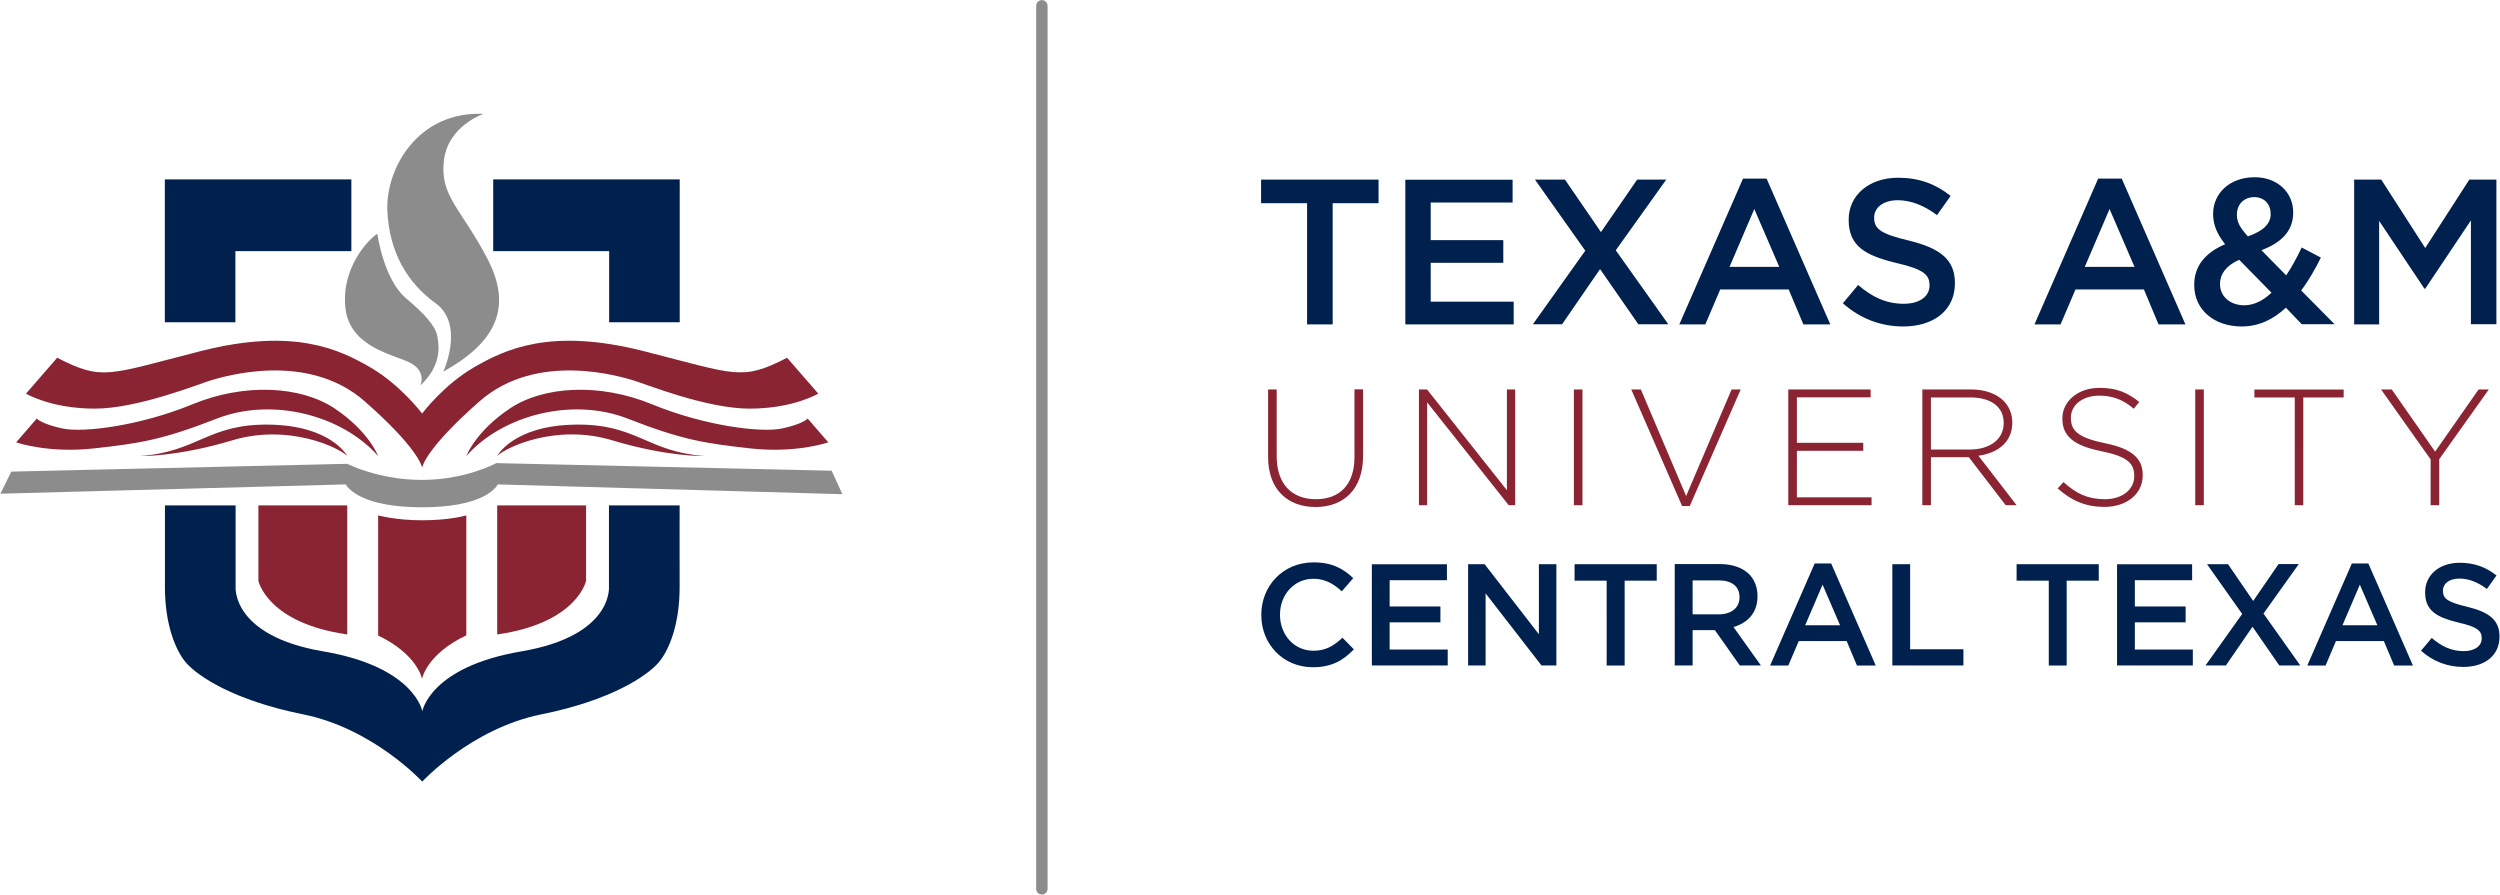 <?xml version="1.0" encoding="utf-8"?>
<!-- Generator: Adobe Illustrator 22.0.1, SVG Export Plug-In . SVG Version: 6.00 Build 0)  -->
<svg version="1.1" id="Layer_1" xmlns="http://www.w3.org/2000/svg" xmlns:xlink="http://www.w3.org/1999/xlink" x="0px" y="0px"
	 width="250.1px" height="89.51px" viewBox="0 0 250.1 89.51" enable-background="new 0 0 250.1 89.51" xml:space="preserve">
<g>
	<g>
		<path fill="#8A2432" d="M126.86,45.73v-6.77h0.86v6.68c0,2.73,1.47,4.3,3.92,4.3c2.35,0,3.86-1.42,3.86-4.22v-6.77h0.86v6.67
			c0,3.33-1.93,5.1-4.75,5.1C128.83,50.73,126.86,48.97,126.86,45.73 M141.94,50.54h0.83V40.25l8.16,10.29h0.65V38.96h-0.83v10.08
			l-7.99-10.08h-0.81V50.54z M157.45,50.54h0.86V38.96h-0.86V50.54z M168.28,50.63h0.76l5.1-11.67h-0.91l-4.55,10.66l-4.53-10.66
			h-0.96L168.28,50.63z M178.91,50.54h8.32v-0.79h-7.47V45.1h6.64v-0.8h-6.64v-4.55h7.38v-0.79h-8.24V50.54z M192.31,50.54h0.86
			v-4.8h3.79l3.69,4.8h1.09l-3.82-4.95c1.95-0.26,3.39-1.37,3.39-3.31v-0.03c0-0.83-0.33-1.6-0.87-2.15
			c-0.7-0.7-1.84-1.14-3.26-1.14h-4.87V50.54z M193.17,44.97v-5.21h3.95c2.1,0,3.33,0.98,3.33,2.53v0.03c0,1.67-1.44,2.65-3.38,2.65
			H193.17z M205.85,48.86c1.39,1.24,2.81,1.85,4.67,1.85c2.23,0,3.84-1.29,3.84-3.16v-0.03c0-1.69-1.13-2.65-3.81-3.19
			c-2.75-0.56-3.38-1.31-3.38-2.53v-0.03c0-1.21,1.13-2.19,2.83-2.19c1.27,0,2.37,0.36,3.46,1.31l0.55-0.68
			c-1.18-0.94-2.28-1.41-3.97-1.41c-2.15,0-3.72,1.33-3.72,3.05v0.03c0,1.75,1.13,2.7,3.91,3.26c2.63,0.53,3.28,1.24,3.28,2.47v0.03
			c0,1.32-1.19,2.3-2.93,2.3c-1.7,0-2.88-0.55-4.15-1.72L205.85,48.86 M219.61,50.54h0.86V38.96h-0.86V50.54z M229.56,50.54h0.86
			V39.76h4.04v-0.79h-8.93v0.79h4.04V50.54z M243.16,50.54h0.86v-4.6l4.96-6.98h-1.02l-4.35,6.22l-4.34-6.22h-1.07l4.96,7V50.54z"/>
		<path fill="#00204E" d="M130.75,20.33h-4.59v-2.36h11.75v2.36h-4.59v12.12h-2.56V20.33z M140.59,32.45h10.84v-2.27h-8.3v-3.89
			h7.26v-2.27h-7.26v-3.76h8.19v-2.28h-10.73V32.45z M163.78,17.97l-3.62,5.25l-3.6-5.25h-3l5.03,7.11l-5.24,7.36h2.92l3.8-5.52
			l3.83,5.52h3l-5.26-7.4l5.05-7.07H163.78z M168,32.45h2.6l1.49-3.49h6.85l1.47,3.49h2.69l-6.37-14.58h-2.36L168,32.45z
			 M173.02,26.7l2.48-5.79l2.5,5.79H173.02z M184.36,30.34c1.74,1.55,3.83,2.32,6.04,2.32c3.04,0,5.17-1.61,5.17-4.32v-0.04
			c0-2.4-1.58-3.49-4.63-4.24c-2.79-0.66-3.45-1.16-3.45-2.27v-0.04c0-0.95,0.87-1.72,2.36-1.72c1.32,0,2.63,0.52,3.93,1.49
			l1.36-1.92c-1.47-1.18-3.15-1.82-5.25-1.82c-2.88,0-4.95,1.72-4.95,4.2V22c0,2.67,1.74,3.58,4.82,4.32
			c2.69,0.62,3.27,1.18,3.27,2.21v0.04c0,1.08-0.99,1.82-2.57,1.82c-1.78,0-3.18-0.68-4.57-1.88L184.36,30.34 M203.53,32.45h2.61
			l1.49-3.49h6.85l1.46,3.49h2.69l-6.37-14.58h-2.36L203.53,32.45z M208.56,26.7l2.48-5.79l2.5,5.79H208.56z M230.26,32.43h3.29
			l-3.34-3.37c0.75-0.99,1.39-2.13,1.97-3.29l-1.92-1.01c-0.48,1.01-0.99,1.96-1.55,2.79l-2.48-2.52c1.92-0.72,3.18-1.86,3.18-3.76
			v-0.04c0-1.95-1.55-3.5-3.85-3.5c-2.59,0-4.16,1.7-4.16,3.64v0.04c0,1.06,0.37,1.97,1.2,3.02c-1.99,0.85-3.09,2.19-3.09,4.05v0.04
			c0,2.5,2.03,4.14,4.74,4.14c1.74,0,3.18-0.72,4.43-1.88L230.26,32.43z M227.24,29.28c-0.83,0.79-1.74,1.26-2.73,1.26
			c-1.41,0-2.42-0.89-2.42-2.11v-0.04c0-0.93,0.58-1.82,1.92-2.4L227.24,29.28 M227.16,21.4c0,1.03-0.79,1.72-2.28,2.25
			c-0.8-0.89-1.1-1.43-1.1-2.15v-0.04c0-1.01,0.7-1.74,1.74-1.74c0.95,0,1.63,0.66,1.63,1.63V21.4 M235.51,32.45h2.5V22.1l4.53,6.78
			h0.08l4.57-6.83v10.38h2.55V17.97h-2.71l-4.41,6.84l-4.4-6.84h-2.71V32.45z M126.18,61.54c0,2.91,2.2,5.21,5.15,5.21
			c1.9,0,3.06-0.69,4.11-1.79l-1.14-1.16c-0.87,0.81-1.67,1.3-2.91,1.3c-1.94,0-3.34-1.61-3.34-3.59v-0.03
			c0-1.98,1.42-3.58,3.34-3.58c1.16,0,2.03,0.5,2.84,1.26l1.15-1.32c-0.97-0.93-2.1-1.58-3.97-1.58c-3.07,0-5.23,2.36-5.23,5.24
			V61.54 M137.24,66.57h7.59v-1.59h-5.81v-2.72h5.08v-1.59h-5.08v-2.63h5.73v-1.59h-7.51V66.57z M146.87,66.57h1.75v-7.21l5.59,7.21
			h1.49V56.44h-1.75v7.01l-5.43-7.01h-1.65V66.57z M160.73,66.58h1.8v-8.49h3.21v-1.65h-8.22v1.65h3.21V66.58z M167.55,66.57h1.78
			v-3.53h2.23l2.49,3.53h2.11l-2.74-3.84c1.4-0.41,2.4-1.41,2.4-3.07v-0.03c0-0.89-0.3-1.64-0.84-2.19
			c-0.65-0.64-1.65-1.01-2.92-1.01h-4.52V66.57z M169.33,61.46v-3.4h2.59c1.32,0,2.1,0.59,2.1,1.68v0.03c0,1.03-0.81,1.69-2.08,1.69
			H169.33z M177.08,66.58h1.82l1.05-2.45h4.79l1.03,2.45h1.88l-4.46-10.21h-1.65L177.08,66.58z M180.59,62.55l1.74-4.06l1.75,4.06
			H180.59z M189.31,66.57h7.11v-1.62h-5.33v-8.51h-1.78V66.57z M204.96,66.58h1.79v-8.49h3.21v-1.65h-8.22v1.65h3.22V66.58z
			 M211.78,66.57h7.59v-1.59h-5.8v-2.72h5.08v-1.59h-5.08v-2.63h5.73v-1.59h-7.51V66.57z M227.94,56.44l-2.53,3.68l-2.52-3.68h-2.1
			l3.52,4.98l-3.67,5.15h2.04l2.66-3.87l2.68,3.87h2.1l-3.68-5.19l3.53-4.95H227.94z M230.82,66.58h1.83l1.04-2.45h4.79l1.03,2.45
			h1.88l-4.46-10.21h-1.65L230.82,66.58z M234.34,62.55l1.74-4.06l1.75,4.06H234.34z M242.2,65.1c1.22,1.09,2.68,1.62,4.23,1.62
			c2.13,0,3.62-1.13,3.62-3.02v-0.03c0-1.68-1.1-2.45-3.24-2.97c-1.96-0.47-2.42-0.81-2.42-1.59v-0.03c0-0.67,0.61-1.2,1.65-1.2
			c0.93,0,1.84,0.36,2.75,1.04l0.96-1.35c-1.03-0.82-2.2-1.27-3.68-1.27c-2.02,0-3.46,1.2-3.46,2.94v0.03c0,1.87,1.22,2.5,3.37,3.02
			c1.88,0.43,2.29,0.83,2.29,1.55v0.03c0,0.75-0.69,1.27-1.8,1.27c-1.24,0-2.22-0.48-3.2-1.32L242.2,65.1"/>
	</g>
	<path fill="#8C8C8C" d="M104.23,89.49c-0.31,0-0.57-0.25-0.57-0.57V0.58c0-0.31,0.25-0.57,0.57-0.57c0.31,0,0.57,0.25,0.57,0.57
		v88.34C104.8,89.24,104.54,89.49,104.23,89.49z"/>
	<g>
		<path fill="#00204E" d="M16.49,32.24V17.95h18.66v7.17h-11.6v7.12H16.49z M68,32.24V17.95H49.34v7.17h11.6v7.12H68z M67.99,50.56
			h-7.07v8.15c0,0,0.43,4.89-8.74,6.45c-9.16,1.55-9.93,5.98-9.93,6c0-0.02-0.78-4.45-9.93-6c-9.17-1.56-8.75-6.45-8.75-6.45v-8.15
			h-7.07c0,0,0,4.54,0,8.19c0,3.65,1.03,6.32,2.15,7.59c1.13,1.27,4.65,3.71,11.66,5.12c7.02,1.41,11.92,6.72,11.93,6.73
			c0.01-0.01,4.92-5.32,11.93-6.73c7.02-1.41,10.54-3.86,11.66-5.12c1.13-1.27,2.16-3.94,2.16-7.59
			C67.98,55.1,67.99,50.56,67.99,50.56z"/>
		<path fill="#8A2432" d="M34.74,50.56v12.91c-8.01-1.14-8.89-5.36-8.89-5.36v-7.55H34.74z M42.22,67.92c0,0,0.42-2.46,4.43-4.36
			v-12c0,0-1.62,0.49-4.42,0.49c-2.62,0-4.4-0.49-4.4-0.49v12.02C41.8,65.48,42.22,67.92,42.22,67.92 M49.74,50.56v12.91
			c8.01-1.14,8.89-5.36,8.89-5.36v-7.55H49.74z"/>
		<path fill="#8C8C8C" d="M83.2,47.09l-33.56-0.76l-0.05,0.03c-0.03,0.02-3.06,1.65-7.38,1.65c-4.32,0-7.4-1.58-7.43-1.59
			l-0.05-0.02l-33.6,0.78l-1.09,2.21l34.54-0.93c0.31,0.5,1.8,2.29,7.64,2.29c5.83,0,7.29-1.78,7.58-2.29l34.47,0.98L83.2,47.09z"/>
		<path fill="#8A2432" d="M37.83,45.62c-3.65-4.12-10.62-5.89-16.12-3.75c-5.49,2.14-7.7,2.48-12.32,2.99
			c-4.62,0.51-7.77-0.61-7.77-0.61l2.06-2.38c0,0,0.43,0.53,2.54,0.99c2.11,0.46,7.78-0.26,13.02-2.41
			c5.24-2.16,10.88-1.85,14.28,0.44C36.91,43.17,37.83,45.62,37.83,45.62 M34.74,45.62c0,0-1.57-3.03-7.75-3.14
			c-6.18-0.11-7.17,2.72-12.96,3.14c0,0,3.62,0.11,9.21-1.57C28.82,42.37,33.87,44.74,34.74,45.62 M46.65,45.62
			c3.64-4.12,10.63-5.89,16.12-3.75c5.49,2.14,7.7,2.48,12.32,2.99c4.62,0.51,7.77-0.61,7.77-0.61l-2.06-2.38
			c0,0-0.43,0.53-2.54,0.99c-2.11,0.46-7.78-0.26-13.02-2.41c-5.24-2.16-10.88-1.85-14.27,0.44C47.57,43.17,46.65,45.62,46.65,45.62
			 M49.74,45.62c0.87-0.88,5.92-3.26,11.51-1.57c5.59,1.68,9.21,1.57,9.21,1.57c-5.78-0.43-6.78-3.26-12.96-3.14
			C51.31,42.59,49.74,45.62,49.74,45.62 M78.74,35.79c-4.58,2.34-5.05,1.69-14.38-0.67c-9.32-2.37-13.86-0.15-16.93,1.62
			c-3.03,1.75-5.15,4.56-5.2,4.63c-0.06-0.07-2.18-2.88-5.2-4.63c-3.07-1.77-7.6-3.99-16.93-1.62c-9.33,2.37-9.8,3.01-14.38,0.67
			l-3.12,3.59c0,0,2.5,1.5,6.88,1.5c4.37,0,10.59-2.54,11.68-2.85c1.1-0.31,9.53-2.97,15.33,2.12c5.21,4.58,5.7,6.42,5.74,6.63v0.02
			c0,0,0-0.01,0-0.01c0,0,0,0.01,0,0.01v-0.02c0.04-0.22,0.53-2.05,5.74-6.63c5.79-5.09,14.22-2.43,15.32-2.12
			c1.09,0.31,7.31,2.85,11.69,2.85c4.37,0,6.88-1.5,6.88-1.5L78.74,35.79z"/>
		<path fill="#8C8C8C" d="M48.38,11.39c0,0-3.59,1.18-3.98,4.73c-0.38,3.55,1.74,4.73,4.36,9.76c2.63,5.03,0.68,8.46-4.41,11.3
			c0,0,2.18-4.72-0.79-6.86c-2.75-1.98-4.62-5.03-4.81-9.23C38.57,16.89,41.78,11.1,48.38,11.39 M42.05,38.56
			c2.33-2.15,1.8-4.31,1.7-4.91c-0.17-1.03-1.28-2.25-3.11-3.79c-2.28-1.91-2.89-6.48-2.89-6.48c-0.82,0.52-3.61,3.31-3.2,7.38
			c0.41,4.07,5,4.71,6.57,5.58C42.69,37.22,42.05,38.56,42.05,38.56"/>
	</g>
</g>
</svg>
